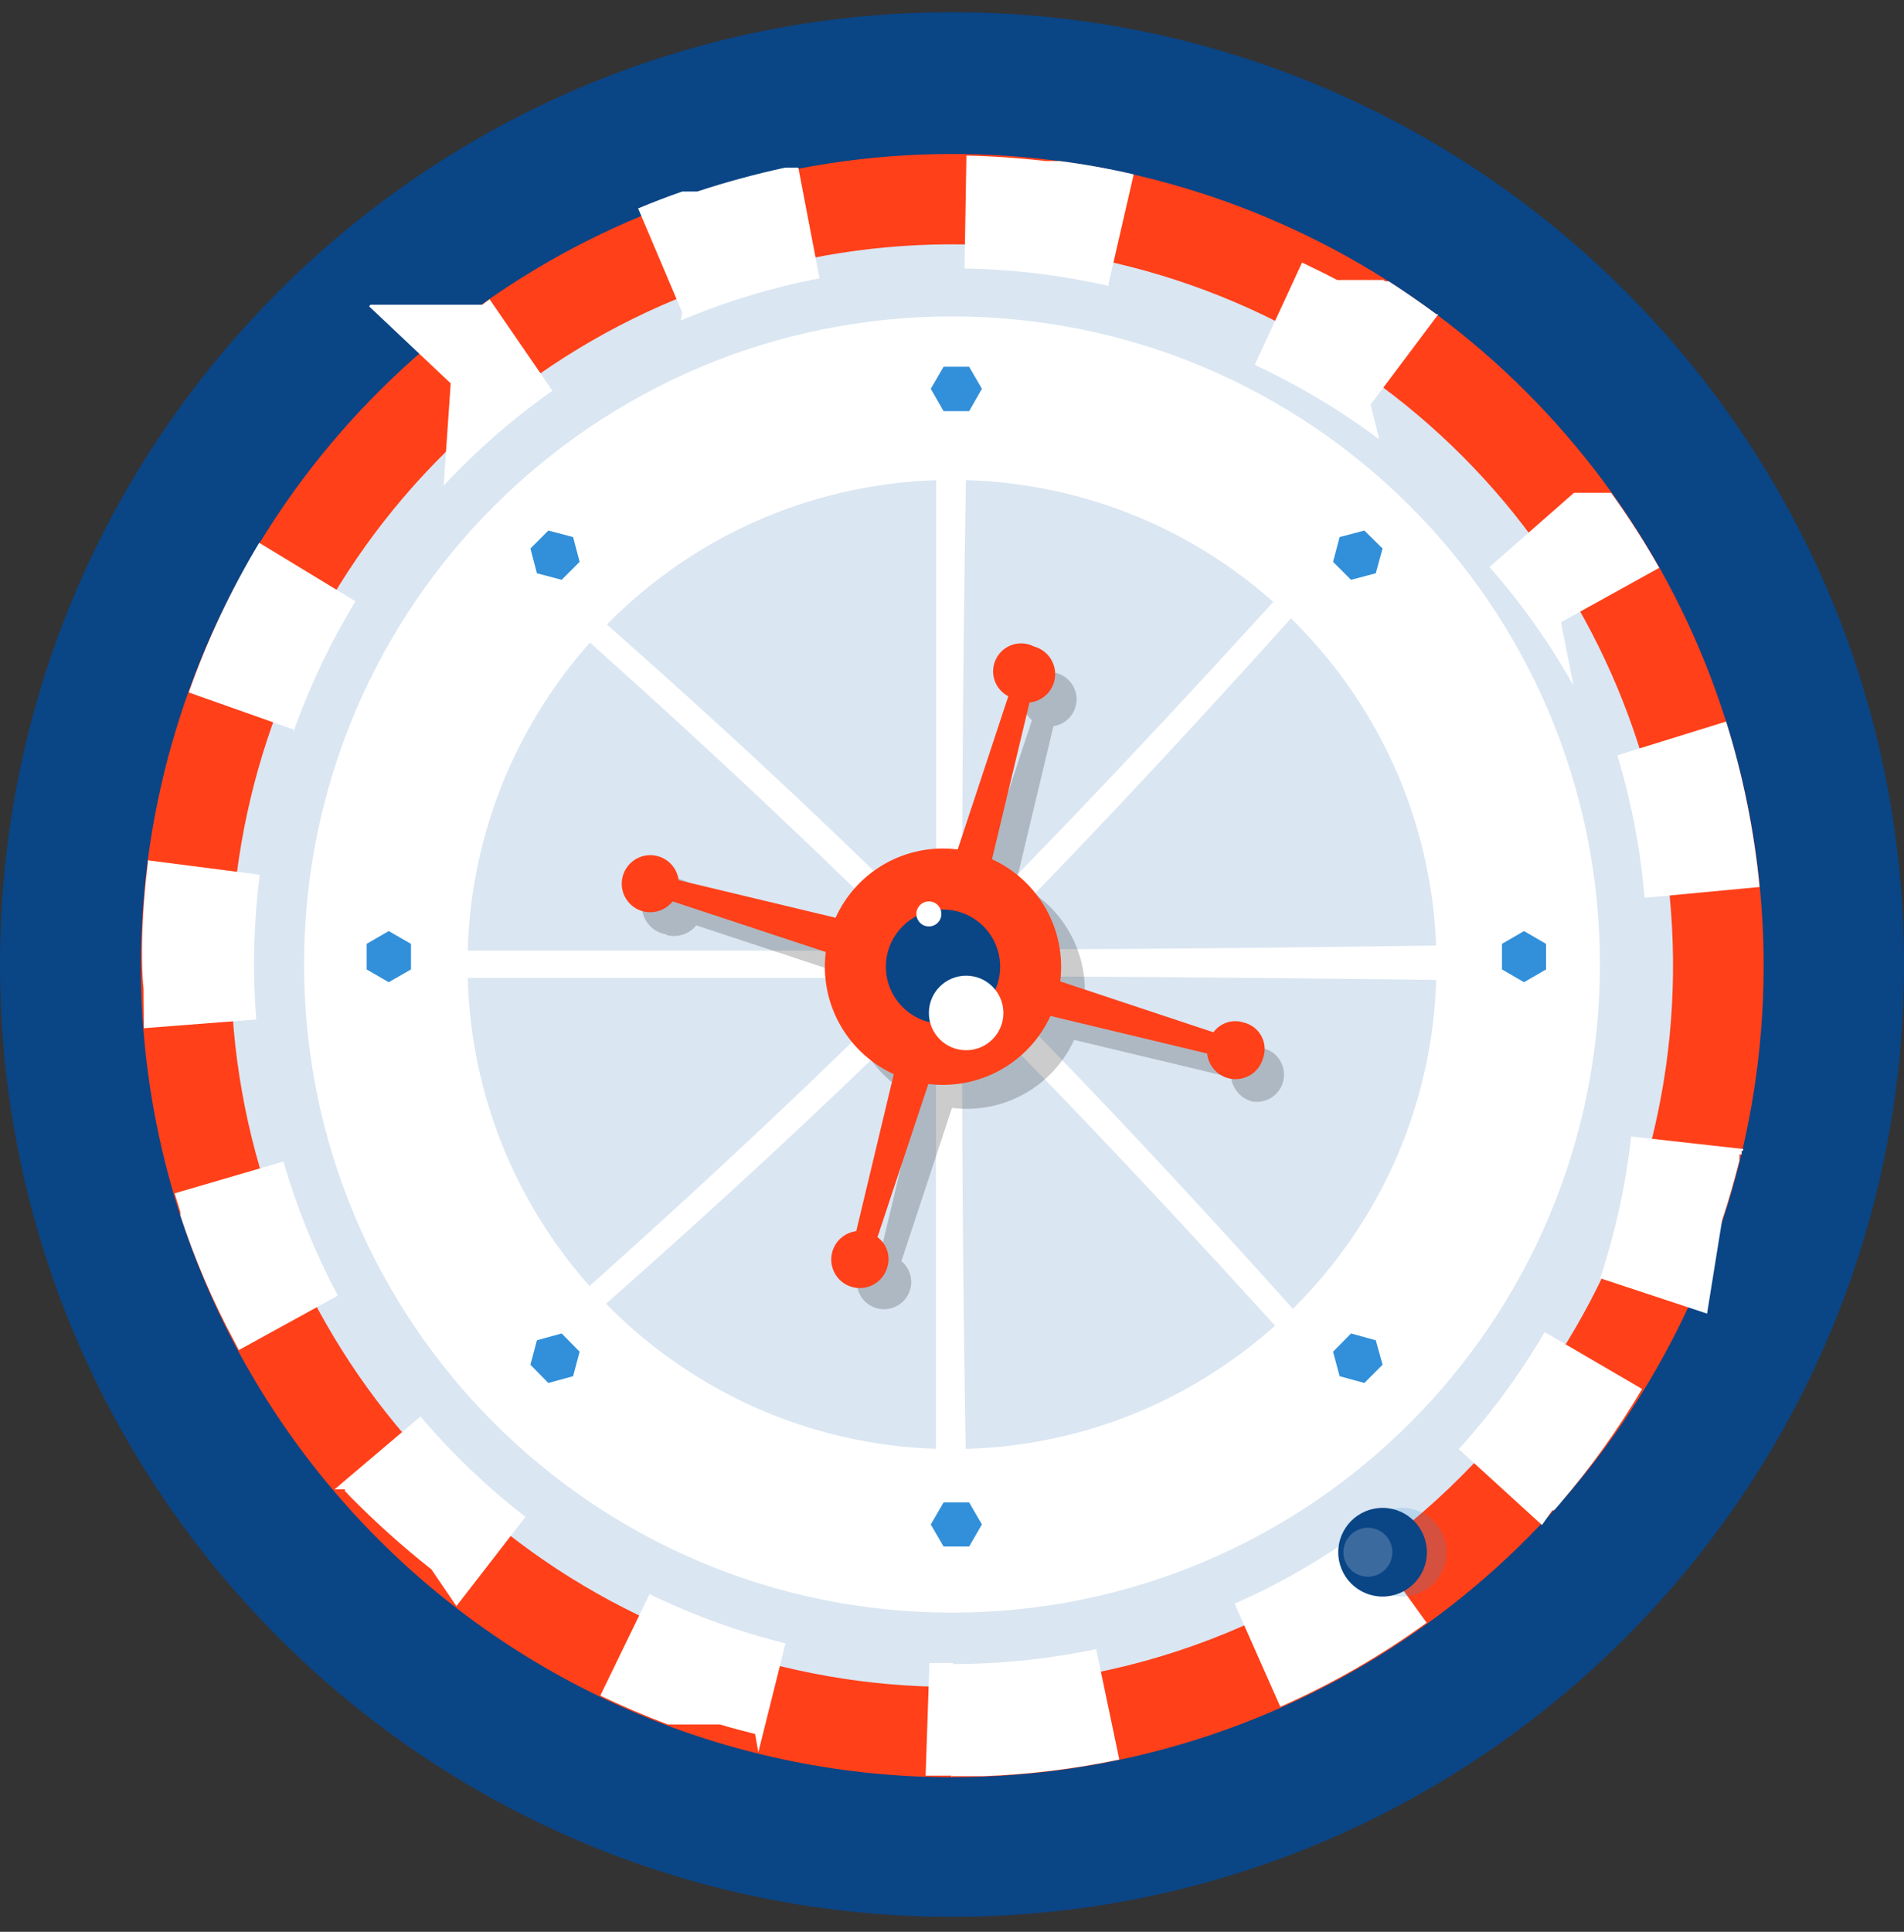 <svg width="70" height="71" viewBox="0 0 70 71" fill="none" xmlns="http://www.w3.org/2000/svg">
<rect x="0" y="0" width="70" height="71" fill="#333333" stroke="none"/>
<path d="M35 70.45C54.33 70.45 70 54.78 70 35.45C70 16.12 54.33 0.45 35 0.45C15.67 0.45 0 16.12 0 35.45C0 54.78 15.67 70.45 35 70.45Z" fill="#0A4586"/>
<path d="M35 62.17C49.757 62.17 61.72 50.207 61.72 35.45C61.72 20.693 49.757 8.73 35 8.73C20.243 8.73 8.28 20.693 8.28 35.45C8.28 50.207 20.243 62.17 35 62.17Z" fill="#DAE6F2"/>
<path d="M35 59.27C48.155 59.27 58.82 48.605 58.82 35.45C58.82 22.294 48.155 11.63 35 11.63C21.845 11.63 11.18 22.294 11.18 35.45C11.18 48.605 21.845 59.27 35 59.27Z" fill="white"/>
<path d="M35 53.26C44.836 53.26 52.81 45.286 52.81 35.45C52.81 25.614 44.836 17.64 35 17.64C25.164 17.64 17.19 25.614 17.19 35.45C17.19 45.286 25.164 53.26 35 53.26Z" fill="#DAE6F2"/>
<path d="M35 62C28.866 62 22.923 59.873 18.181 55.982C13.44 52.091 10.195 46.677 8.998 40.661C7.802 34.645 8.729 28.401 11.62 22.991C14.512 17.582 19.19 13.343 24.857 10.997C30.524 8.65 36.829 8.341 42.698 10.123C48.567 11.904 53.637 15.665 57.044 20.766C60.451 25.866 61.983 31.99 61.381 38.094C60.779 44.198 58.078 49.904 53.74 54.24C51.284 56.708 48.364 58.664 45.147 59.996C41.93 61.328 38.481 62.009 35 62ZM35 65.32C40.9 65.322 46.669 63.574 51.575 60.298C56.482 57.021 60.307 52.363 62.566 46.912C64.826 41.462 65.418 35.464 64.268 29.677C63.118 23.889 60.278 18.573 56.107 14.401C51.935 10.228 46.62 7.386 40.833 6.234C35.047 5.082 29.048 5.672 23.597 7.93C18.146 10.187 13.486 14.011 10.208 18.916C6.93 23.822 5.18 29.59 5.18 35.49C5.18 43.4 8.321 50.985 13.914 56.579C19.506 62.173 27.09 65.317 35 65.32Z" fill="#FF4019"/>
<path d="M35 65.28H36.15C37.831 65.219 39.504 65.015 41.15 64.67L40.3 60.61C38.551 60.978 36.768 61.163 34.98 61.16V65.31L35 65.28ZM47.07 62.73C48.968 61.894 50.771 60.858 52.45 59.64L50.02 56.28C48.576 57.329 47.024 58.221 45.39 58.94L47.07 62.73ZM57.07 55.51H57.13L57.2 55.44L57.37 55.24C58.488 53.932 59.492 52.53 60.37 51.05L56.79 48.96C55.887 50.498 54.828 51.939 53.63 53.26L56.69 56.05L57.07 55.51ZM63.31 44.86C63.55 44.14 63.76 43.4 63.95 42.65V42.58V42.51V42.43H64.03V42.35V42.29H64.09V42.23L59.97 41.77C59.771 43.541 59.389 45.287 58.83 46.98L62.76 48.28L63.31 44.86ZM60.56 32.99L64.69 32.6C64.492 30.536 64.079 28.499 63.46 26.52L59.46 27.76C59.977 29.463 60.312 31.216 60.46 32.99H60.56ZM57.39 22.87L61 20.87C60.462 19.918 59.871 18.997 59.23 18.11H59H58.88H58.77H58.65H58.56H58.48H58H57.93H57.87L54.76 20.84C55.94 22.181 56.975 23.642 57.85 25.2L57.39 22.87ZM50.39 14.87L52.88 11.55H52.81C52.24 11.13 51.65 10.72 51.06 10.34H51H50.93L50.86 10.29H50.78H50.68H50.45H49.82H49.32H49.23H49.16C48.74 10.07 48.31 9.86 47.87 9.65L46.13 13.41C47.747 14.163 49.282 15.082 50.71 16.15L50.39 14.87ZM40.76 10.41L41.68 6.41C40.782 6.2 39.874 6.037 38.96 5.92H38.46C37.46 5.81 36.52 5.74 35.53 5.72L35.46 9.87C37.244 9.897 39.021 10.111 40.76 10.51V10.41ZM25.03 11.78C26.671 11.085 28.38 10.565 30.13 10.23L29.35 6.16H29.18H28.87C27.775 6.397 26.694 6.691 25.63 7.04H25.51H25.19H25.08C24.53 7.23 23.99 7.44 23.46 7.66L25.08 11.48L25.03 11.78ZM16.31 17.85C17.52 16.552 18.86 15.383 20.31 14.36L18 11L17.73 11.2H17.65H17.57H17H16.25H16H13.69H13.62L13.57 11.26L16.57 14.09L16.31 17.85ZM10.78 26.93C11.373 25.245 12.141 23.626 13.07 22.1L9.53 19.95C8.483 21.691 7.615 23.534 6.94 25.45L10.84 26.83L10.78 26.93ZM5.29 37.79L9.42 37.47C9.37 36.8 9.34 36.12 9.34 35.47C9.34 34.36 9.41 33.251 9.55 32.15L5.44 31.62V31.67C5.32 32.67 5.24 33.67 5.22 34.74C5.22 35.28 5.22 35.82 5.28 36.35C5.28 36.41 5.28 36.47 5.28 36.54L5.29 37.79ZM8.78 49.62L12.42 47.62C11.588 46.049 10.917 44.397 10.42 42.69L6.42 43.86L6.63 44.54V44.62V44.67C7.157 46.28 7.826 47.839 8.63 49.33L8.78 49.62ZM16.78 59.03L19.32 55.75C17.907 54.659 16.614 53.422 15.46 52.06L12.3 54.74H12.38H12.45H12.52H12.61H12.68V54.8L12.75 54.87L12.86 54.99C13.803 55.949 14.805 56.847 15.86 57.68L16.78 59.03ZM27.88 64.4L28.88 60.4C27.155 59.972 25.479 59.366 23.88 58.59L22.07 62.32C22.88 62.71 23.71 63.06 24.55 63.38H24.66H24.78H26.35H26.47C26.89 63.51 27.33 63.62 27.76 63.73L27.88 64.4ZM35.04 65.27V61.12H34.17L34.03 65.26H35.03L35.04 65.27Z" fill="white"/>
<path d="M35.57 56.79L34.41 56.67C34.41 50.94 34.41 44.67 34.41 37.62V36.62L33.69 37.33C29.3 41.66 24.69 45.84 19.36 50.48L18.73 49.87C24.07 45.19 28.61 40.99 33 36.66L33.73 35.94H32.73H23.73H13.49V34.94C16.87 34.94 20.32 34.94 23.74 34.94H32.74H33.74L33.01 34.22C28.62 29.89 24.08 25.69 18.74 21.01L19.37 20.39C24.75 25.03 29.31 29.22 33.7 33.55L34.42 34.25V33.25C34.42 26.17 34.42 19.93 34.42 14.19L35.58 14.08C35.45 20.32 35.38 26.75 35.37 33.21V34.21L36.09 33.48C40.51 29 45.09 24.08 50.53 18L51.13 18.6C45.73 24.74 41.13 29.7 36.76 34.17L36.05 34.89H37.05C43.49 34.89 49.87 34.79 56.05 34.71V36.06C49.89 35.97 43.51 35.91 37.05 35.88H36.05L36.76 36.61C41.16 41.08 45.76 46.03 51.13 52.17L50.53 52.78C45.1 46.7 40.53 41.78 36.09 37.3L35.37 36.56V37.56C35.37 44.12 35.44 50.55 35.57 56.79Z" fill="white"/>
<g style="mix-blend-mode:multiply" opacity="0.2">
<path d="M24.49 34.36C24.689 34.418 24.9 34.415 25.098 34.353C25.295 34.291 25.47 34.171 25.6 34.01L31.23 35.87C31.116 36.787 31.297 37.717 31.746 38.524C32.196 39.331 32.89 39.974 33.73 40.36L32.35 46.13C32.124 46.164 31.916 46.276 31.762 46.444C31.608 46.613 31.516 46.83 31.502 47.058C31.488 47.287 31.553 47.513 31.686 47.699C31.819 47.886 32.012 48.021 32.232 48.082C32.452 48.144 32.687 48.127 32.897 48.036C33.107 47.946 33.28 47.786 33.386 47.583C33.492 47.38 33.526 47.148 33.481 46.923C33.436 46.699 33.316 46.496 33.14 46.35L35 40.72C35.917 40.836 36.847 40.656 37.655 40.206C38.462 39.756 39.105 39.061 39.49 38.22L45.26 39.6C45.287 39.805 45.373 39.997 45.508 40.154C45.644 40.31 45.821 40.423 46.02 40.48C46.191 40.512 46.367 40.5 46.531 40.443C46.695 40.387 46.841 40.289 46.956 40.159C47.071 40.029 47.15 39.871 47.185 39.701C47.221 39.531 47.211 39.355 47.158 39.19C47.104 39.025 47.009 38.876 46.881 38.759C46.753 38.642 46.596 38.561 46.427 38.522C46.258 38.484 46.081 38.49 45.915 38.541C45.749 38.591 45.599 38.684 45.48 38.81L39.85 36.95C39.966 36.033 39.786 35.103 39.336 34.295C38.886 33.488 38.191 32.845 37.35 32.46L38.73 26.69C38.956 26.656 39.164 26.545 39.318 26.376C39.472 26.207 39.564 25.99 39.578 25.762C39.592 25.533 39.527 25.307 39.394 25.121C39.261 24.935 39.068 24.799 38.848 24.738C38.627 24.677 38.393 24.693 38.183 24.784C37.973 24.874 37.8 25.035 37.694 25.237C37.588 25.44 37.554 25.673 37.599 25.897C37.644 26.121 37.764 26.324 37.94 26.47L36.08 32.1C35.163 31.986 34.234 32.166 33.426 32.616C32.619 33.066 31.976 33.761 31.59 34.6L25.82 33.22C25.801 33.014 25.719 32.818 25.585 32.661C25.451 32.503 25.271 32.391 25.07 32.34C24.933 32.28 24.785 32.25 24.636 32.252C24.486 32.254 24.339 32.288 24.204 32.352C24.069 32.415 23.949 32.506 23.852 32.62C23.755 32.733 23.683 32.866 23.641 33.01C23.6 33.153 23.589 33.304 23.61 33.452C23.632 33.599 23.684 33.741 23.765 33.867C23.845 33.993 23.951 34.1 24.076 34.182C24.201 34.264 24.342 34.317 24.49 34.34V34.36Z" fill="black"/>
</g>
<path d="M23.62 33.49C23.82 33.545 24.032 33.541 24.229 33.477C24.426 33.413 24.601 33.292 24.73 33.13L30.36 34.99C30.244 35.907 30.424 36.837 30.874 37.645C31.324 38.452 32.02 39.095 32.86 39.48L31.48 45.25C31.292 45.274 31.113 45.348 30.964 45.464C30.814 45.581 30.699 45.736 30.631 45.913C30.563 46.09 30.543 46.282 30.576 46.469C30.608 46.657 30.69 46.831 30.813 46.975C30.937 47.119 31.097 47.227 31.277 47.287C31.456 47.348 31.649 47.358 31.835 47.318C32.02 47.277 32.191 47.187 32.329 47.057C32.467 46.927 32.568 46.763 32.62 46.58C32.684 46.381 32.683 46.166 32.619 45.967C32.554 45.768 32.429 45.594 32.26 45.47L34.13 39.84C35.047 39.954 35.977 39.773 36.784 39.324C37.591 38.874 38.234 38.18 38.62 37.34L44.38 38.72C44.405 38.965 44.515 39.193 44.691 39.364C44.867 39.536 45.098 39.641 45.343 39.66C45.589 39.679 45.833 39.611 46.033 39.469C46.233 39.326 46.377 39.118 46.44 38.88C46.486 38.748 46.503 38.607 46.491 38.467C46.479 38.328 46.437 38.192 46.369 38.07C46.301 37.947 46.209 37.84 46.097 37.756C45.985 37.672 45.856 37.612 45.72 37.58C45.521 37.516 45.306 37.517 45.107 37.581C44.908 37.646 44.734 37.771 44.61 37.94L38.98 36.07C39.093 35.152 38.911 34.222 38.46 33.414C38.008 32.607 37.311 31.964 36.47 31.58L37.85 25.82C38.095 25.795 38.323 25.685 38.495 25.509C38.666 25.333 38.771 25.102 38.79 24.857C38.809 24.611 38.741 24.367 38.599 24.167C38.456 23.967 38.248 23.823 38.01 23.76C37.89 23.698 37.759 23.661 37.624 23.65C37.489 23.639 37.354 23.654 37.225 23.696C37.097 23.737 36.978 23.803 36.875 23.891C36.772 23.978 36.687 24.085 36.625 24.205C36.563 24.325 36.526 24.456 36.515 24.591C36.504 24.726 36.519 24.861 36.561 24.99C36.602 25.118 36.668 25.238 36.756 25.341C36.843 25.444 36.95 25.528 37.07 25.59L35.21 31.22C34.292 31.103 33.36 31.284 32.552 31.736C31.744 32.188 31.102 32.887 30.72 33.73L24.95 32.35C24.927 32.162 24.852 31.983 24.736 31.834C24.619 31.684 24.464 31.569 24.287 31.501C24.11 31.433 23.918 31.413 23.731 31.445C23.544 31.477 23.369 31.56 23.225 31.683C23.081 31.807 22.973 31.967 22.913 32.147C22.852 32.326 22.842 32.519 22.882 32.705C22.923 32.89 23.013 33.061 23.143 33.199C23.273 33.337 23.438 33.438 23.62 33.49Z" fill="#FF4019"/>
<path d="M34.67 37.63C35.83 37.63 36.77 36.69 36.77 35.53C36.77 34.37 35.83 33.43 34.67 33.43C33.51 33.43 32.57 34.37 32.57 35.53C32.57 36.69 33.51 37.63 34.67 37.63Z" fill="#0A4586"/>
<path d="M35.52 38.6C36.277 38.6 36.89 37.987 36.89 37.23C36.89 36.473 36.277 35.86 35.52 35.86C34.763 35.86 34.15 36.473 34.15 37.23C34.15 37.987 34.763 38.6 35.52 38.6Z" fill="white"/>
<g style="mix-blend-mode:multiply" opacity="0.2">
<path d="M51.55 58.68C52.45 58.68 53.18 57.95 53.18 57.05C53.18 56.15 52.45 55.42 51.55 55.42C50.65 55.42 49.92 56.15 49.92 57.05C49.92 57.95 50.65 58.68 51.55 58.68Z" fill="#328FD9"/>
</g>
<path d="M50.83 58.68C51.73 58.68 52.46 57.95 52.46 57.05C52.46 56.15 51.73 55.42 50.83 55.42C49.93 55.42 49.2 56.15 49.2 57.05C49.2 57.95 49.93 58.68 50.83 58.68Z" fill="#0A4586"/>
<path opacity="0.2" d="M50.29 57.95C50.787 57.95 51.19 57.547 51.19 57.05C51.19 56.553 50.787 56.15 50.29 56.15C49.793 56.15 49.39 56.553 49.39 57.05C49.39 57.547 49.793 57.95 50.29 57.95Z" fill="white"/>
<path d="M34.15 34.05C34.404 34.05 34.61 33.844 34.61 33.59C34.61 33.336 34.404 33.13 34.15 33.13C33.896 33.13 33.69 33.336 33.69 33.59C33.69 33.844 33.896 34.05 34.15 34.05Z" fill="white"/>
<path d="M35.63 13.48H34.69L34.22 14.29L34.69 15.11H35.63L36.1 14.29L35.63 13.48Z" fill="#328FD9"/>
<path d="M35.63 55.22H34.69L34.22 56.03L34.69 56.84H35.63L36.1 56.03L35.63 55.22Z" fill="#328FD9"/>
<path d="M56.84 35.63V34.69L56.03 34.22L55.22 34.69V35.63L56.03 36.1L56.84 35.63Z" fill="#328FD9"/>
<path d="M15.11 35.63V34.69L14.29 34.22L13.48 34.69V35.63L14.29 36.1L15.11 35.63Z" fill="#328FD9"/>
<path d="M50.16 50.83L50.83 50.16L50.58 49.26L49.67 49.01L49.01 49.68L49.25 50.58L50.16 50.83Z" fill="#328FD9"/>
<path d="M20.65 21.31L21.31 20.65L21.07 19.74L20.16 19.5L19.5 20.16L19.74 21.07L20.65 21.31Z" fill="#328FD9"/>
<path d="M19.5 50.16L20.16 50.83L21.07 50.58L21.31 49.68L20.65 49.01L19.74 49.26L19.5 50.16Z" fill="#328FD9"/>
<path d="M49.01 20.65L49.67 21.31L50.58 21.07L50.83 20.16L50.16 19.5L49.25 19.74L49.01 20.65Z" fill="#328FD9"/>
</svg>
